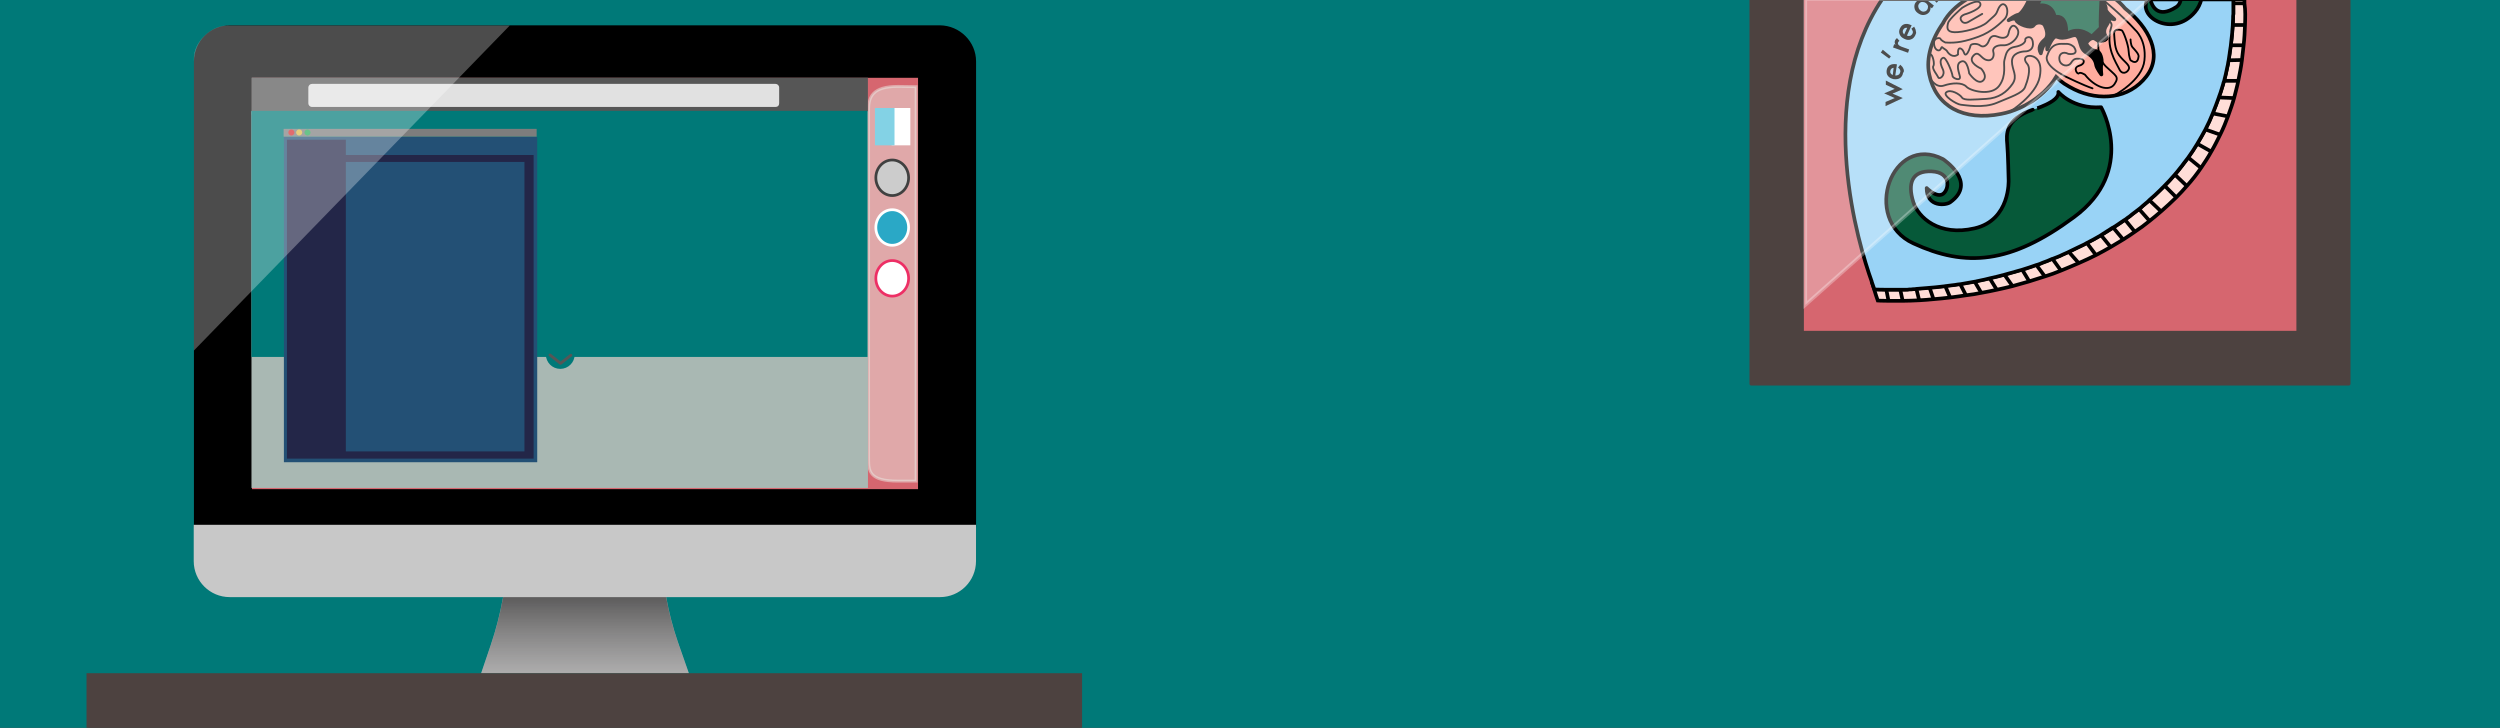 <?xml version="1.0" encoding="utf-8"?>
<!-- Generator: Adobe Illustrator 21.1.0, SVG Export Plug-In . SVG Version: 6.00 Build 0)  -->
<svg version="1.1" id="Layer_1" xmlns="http://www.w3.org/2000/svg" xmlns:xlink="http://www.w3.org/1999/xlink" x="0px" y="0px"
	 viewBox="0 0 900 262" style="enable-background:new 0 0 900 262;" xml:space="preserve">
<rect x="0" y="0" width="900" height="262" fill="#333333" stroke="none"/>
<style type="text/css">
	.st0{fill:#007978;stroke:#007978;stroke-linecap:round;stroke-linejoin:round;stroke-miterlimit:10;}
	.st1{fill:#4D4240;stroke:#4D4240;stroke-width:1.167;stroke-linecap:round;stroke-linejoin:round;stroke-miterlimit:10;}
	.st2{fill:#D6666F;stroke:#D6666F;stroke-miterlimit:10;}
	.st3{fill:#FFDED8;stroke:#000000;stroke-width:1.329;stroke-miterlimit:10;}
	.st4{fill:#99D3F6;stroke:#000000;stroke-width:1.329;stroke-miterlimit:10;}
	.st5{fill:none;stroke:#000000;stroke-width:1.329;stroke-miterlimit:10;}
	.st6{fill:#FFAC9E;stroke:#000000;stroke-width:1.329;stroke-miterlimit:10;}
	.st7{fill:#065939;stroke:#000000;stroke-width:1.329;stroke-linecap:round;stroke-linejoin:round;stroke-miterlimit:10;}
	.st8{fill:none;stroke:#000000;stroke-width:0.665;stroke-linecap:round;stroke-linejoin:round;stroke-miterlimit:10;}
	.st9{stroke:#000000;stroke-width:1.329;stroke-linecap:round;stroke-linejoin:round;stroke-miterlimit:10;}
	
		.st10{opacity:0.3;fill:#FFFFFF;stroke:#FFFFFF;stroke-width:1.303;stroke-linecap:round;stroke-miterlimit:10;enable-background:new    ;}
	.st11{fill:#C8C8C8;}
	.st12{fill:url(#SVGID_1_);}
	.st13{stroke:#000000;stroke-width:0.971;stroke-miterlimit:10;}
	.st14{fill:#D6666F;stroke:#D6666F;stroke-width:0.99;stroke-miterlimit:10;}
	.st15{opacity:0.5;fill:#EBEAE4;stroke:#EBEAE4;stroke-width:1.042;stroke-miterlimit:10;enable-background:new    ;}
	.st16{fill:#CCCCCC;stroke:#404040;stroke-width:0.99;stroke-miterlimit:10;}
	.st17{fill:#2AA8C6;stroke:#FFFFFF;stroke-width:0.99;stroke-miterlimit:10;}
	.st18{fill:#FFFFFF;stroke:#ED2F65;stroke-width:0.99;stroke-miterlimit:10;}
	.st19{fill:#FFFFFF;stroke:#FFFFFF;stroke-width:1.042;stroke-miterlimit:10;}
	.st20{fill:#83D2E5;stroke:#83D2E5;stroke-width:1.042;stroke-miterlimit:10;}
	.st21{fill:#565656;stroke:#565656;stroke-width:0.887;stroke-miterlimit:10;}
	.st22{fill:#A9B8B3;stroke:#A9B8B3;stroke-width:0.922;stroke-miterlimit:10;}
	.st23{fill:#E1E1E1;}
	.st24{fill:#DDE5E1;stroke:#007978;stroke-width:0.99;stroke-miterlimit:10;}
	.st25{fill:#007978;stroke:#007978;stroke-width:0.989;stroke-miterlimit:10;}
	.st26{fill:none;stroke:#565656;stroke-width:1.042;stroke-linecap:round;stroke-linejoin:round;stroke-miterlimit:10;}
	.st27{fill:#235075;}
	.st28{fill:#232648;}
	.st29{fill:#7D7D7D;}
	.st30{fill:#D62E31;}
	.st31{fill:#DDB945;}
	.st32{fill:#29A958;}
	.st33{opacity:0.3;}
	.st34{fill:#FFFFFF;}
	.st35{fill:#C8C8C8;stroke:#C8C8C8;stroke-width:0.922;stroke-miterlimit:10;}
	.st36{fill:#4D4240;stroke:#4D4240;stroke-width:1.307;stroke-miterlimit:10;}
</style>
<rect x="0.3" class="st0" width="899.5" height="261.6"/>
<g>
	<rect x="630.4" y="-0.4" class="st1" width="215.2" height="138.6"/>
	<rect x="649.9" y="-0.4" class="st2" width="176.3" height="119"/>
	<g>
		<path class="st3" d="M808.2,9c-0.1,2.4-0.2,4.9-0.5,7.3c-0.2,1.8-0.4,3.5-0.6,5.3c-0.3,2.5-0.8,4.9-1.3,7.4l0,0
			c-0.4,2.1-1,4.1-1.5,6.2c-0.6,2.2-1.4,4.4-2.2,6.6c-0.8,2.2-1.7,4.4-2.8,6.6c-1,2-2,4.1-3.2,6.1c-1.1,2-2.4,4-3.7,5.9
			c-1.5,2.2-3.2,4.4-5.1,6.5c-1.2,1.4-2.5,2.8-3.8,4.1c-1.8,1.8-3.6,3.4-5.4,5c-1.4,1.2-2.8,2.4-4.2,3.5c-1.7,1.4-3.5,2.7-5.3,3.9
			c-1.4,1-2.8,1.9-4.2,2.8c-1.5,0.9-3,1.8-4.5,2.7c-1.8,1-3.5,2-5.3,2.9c-2,1-4.1,2-6.2,2.9c-2.2,1-4.3,1.8-6.4,2.7
			c-1.9,0.8-3.9,1.5-5.8,2.1c-3.9,1.3-7.9,2.5-11.7,3.5c-1.9,0.5-3.8,0.9-5.6,1.3c-1.9,0.4-3.7,0.8-5.5,1.1
			c-1.9,0.4-3.8,0.7-5.6,0.9c-2,0.3-3.9,0.6-5.7,0.8c-2.1,0.2-4.1,0.5-6,0.6c-1.8,0.2-3.5,0.3-5.1,0.4c-2.2,0.1-4.2,0.2-5.9,0.2
			c-2,0-3.7,0-5.1,0c-2.6,0-4-0.1-4-0.1s-0.9-2.5-2.2-6.9c0.6,1.8,1,2.8,1,2.8s1.5,0.1,4.3,0.1c1.4,0,3,0,5,0c0.2,0,0.4,0,0.6,0
			c0.4,0,0.9,0,1.3,0c0.4,0,0.9,0,1.4-0.1c0.4,0,0.9,0,1.4-0.1c0.4,0,0.8,0,1.1-0.1c1.2-0.1,2.4-0.2,3.7-0.3c0.4,0,0.7-0.1,1.1-0.1
			c0.4,0,0.8-0.1,1.2-0.1s0.8-0.1,1.1-0.1c0.9-0.1,1.8-0.2,2.7-0.3c0.2,0,0.4,0,0.6-0.1h0.1c1-0.1,2.1-0.3,3.2-0.4
			c0.4-0.1,0.9-0.1,1.3-0.2c0.3,0,0.6-0.1,0.9-0.1c1.7-0.3,3.4-0.6,5.1-0.9c0.1,0,0.2,0,0.3-0.1c0.1,0,0.2,0,0.2,0
			c0.5-0.1,0.9-0.2,1.4-0.3c1.2-0.2,2.3-0.5,3.5-0.8c1.8-0.4,3.5-0.8,5.3-1.3c2.1-0.5,4.2-1.2,6.4-1.8c1.7-0.5,3.4-1.1,5.1-1.7
			c0.1,0,0.3-0.1,0.4-0.1c0.6-0.2,1.2-0.4,1.8-0.7c1.2-0.4,2.4-0.9,3.5-1.4h0.1c0.6-0.2,1.2-0.5,1.8-0.7s1.2-0.5,1.8-0.8
			s1.2-0.5,1.8-0.8c1.2-0.5,2.4-1.1,3.6-1.7c0.6-0.3,1.2-0.6,1.9-0.9c0.5-0.3,1-0.5,1.5-0.8c0.8-0.4,1.5-0.8,2.3-1.2
			c0.5-0.3,1.1-0.6,1.6-0.9c0.4-0.2,0.8-0.5,1.2-0.7c0.3-0.2,0.6-0.4,0.9-0.5c2.2-1.3,4.5-2.8,6.7-4.3c0.1,0,0.2-0.1,0.3-0.2
			c0.5-0.4,1.1-0.8,1.6-1.2c0.6-0.4,1.2-0.8,1.7-1.3c0.4-0.3,0.8-0.6,1.2-0.9s0.9-0.7,1.3-1s0.9-0.7,1.3-1.1
			c0.4-0.4,0.9-0.7,1.3-1.1c0.3-0.2,0.6-0.5,0.9-0.8c0.1-0.1,0.3-0.2,0.4-0.4c1.3-1.1,2.5-2.2,3.7-3.4c0.5-0.5,1-1,1.5-1.5
			c1.3-1.3,2.5-2.6,3.7-4c0.8-0.9,1.5-1.8,2.2-2.7c0.3-0.4,0.7-0.9,1-1.3c0.6-0.7,1.1-1.5,1.6-2.2c1.2-1.7,2.3-3.3,3.3-5
			s2-3.4,2.9-5.1c1-1.9,1.9-3.9,2.7-5.9c0.8-1.9,1.5-3.9,2.2-5.8c0-0.1,0.1-0.2,0.1-0.3c0.2-0.5,0.3-0.9,0.5-1.4
			c0.3-1,0.6-2,0.9-2.9c0.1-0.4,0.2-0.9,0.4-1.3l0,0l0,0c0.4-1.6,0.8-3.2,1.1-4.8c0.2-0.7,0.3-1.4,0.4-2.1c0-0.2,0.1-0.3,0.1-0.5
			s0.1-0.4,0.1-0.6c0.1-0.7,0.2-1.3,0.3-2v-0.1c0.1-0.7,0.2-1.4,0.3-2c0-0.2,0.1-0.4,0.1-0.7c0.2-1.5,0.4-3,0.5-4.5
			c0-0.1,0-0.1,0-0.2c0.1-0.8,0.1-1.7,0.2-2.5V8.9c0-0.1,0-0.2,0-0.2c0-0.7,0.1-1.4,0.1-2.1c0-0.6,0-1.2,0.1-1.7V4.8
			c0-0.3,0-0.7,0-1c0-0.9,0-1.7,0-2.6c0-0.5,0-1,0-1.5h4c0,0.5,0,1,0,1.5C808.4,3.8,808.3,6.4,808.2,9z"/>
		<path class="st4" d="M773.2-0.3h-11.5h-4.9c-0.2,0-0.2,0-0.3,0h-22h-4h-9.8h-2.6h-10h-10.3h-1.9h-2.6h-2.2h-13.5
			c-24.5,36.3-8.4,88.8-3.8,101.6v0.1c0.6,1.8,1,2.8,1,2.8s1.5,0.1,4.3,0.1c1.4,0,3,0,5,0c0.2,0,0.4,0,0.6,0c0.4,0,0.9,0,1.3,0
			c0.4,0,0.9,0,1.4-0.1c0.4,0,0.9,0,1.4-0.1c0.4,0,0.8,0,1.1-0.1c1.2-0.1,2.4-0.2,3.7-0.3c0.4,0,0.7-0.1,1.1-0.1l0,0
			c0.4,0,0.8-0.1,1.2-0.1s0.8-0.1,1.1-0.1c0.9-0.1,1.8-0.2,2.7-0.3c0.2,0,0.4,0,0.6-0.1h0.1c1-0.1,2.1-0.3,3.2-0.4
			c0.4-0.1,0.9-0.1,1.3-0.2c0.3,0,0.6-0.1,0.9-0.1c1.7-0.3,3.4-0.6,5.1-0.9l0,0c0.1,0,0.2,0,0.3,0s0.2,0,0.2-0.1
			c0.5-0.1,0.9-0.2,1.4-0.3c1.1-0.2,2.3-0.5,3.5-0.8c1.8-0.4,3.5-0.8,5.3-1.3c2.1-0.6,4.2-1.2,6.4-1.8c1.7-0.5,3.4-1.1,5.1-1.7
			c0.1,0,0.3-0.1,0.4-0.1c0.6-0.2,1.2-0.4,1.8-0.7c1.2-0.4,2.4-0.9,3.5-1.4c0,0,0,0,0.1,0c0.6-0.2,1.2-0.5,1.8-0.7s1.2-0.5,1.8-0.8
			s1.2-0.5,1.8-0.8c0.1-0.1,0.3-0.1,0.4-0.2c1-0.5,2.1-1,3.1-1.5c0.6-0.3,1.2-0.6,1.9-0.9c0.5-0.2,1-0.5,1.5-0.8l0,0
			c0.8-0.4,1.5-0.8,2.3-1.2c0.5-0.3,1.1-0.6,1.6-0.9c0.4-0.2,0.8-0.5,1.2-0.7c0.3-0.2,0.6-0.4,0.9-0.6c1.1-0.7,2.2-1.4,3.3-2.1
			c0,0,0,0,0.1,0c1.1-0.7,2.2-1.4,3.3-2.2c0.1-0.1,0.2-0.1,0.3-0.2c0.2-0.2,0.5-0.3,0.8-0.5s0.6-0.4,0.8-0.6
			c0.6-0.4,1.2-0.8,1.7-1.3c0.4-0.3,0.8-0.6,1.2-0.9s0.9-0.7,1.3-1s0.9-0.7,1.3-1.1c0.4-0.4,0.9-0.7,1.3-1.1
			c0.3-0.2,0.6-0.5,0.9-0.8c0.1-0.1,0.1-0.1,0.2-0.2c0.1-0.1,0.1-0.1,0.2-0.2c1.3-1.1,2.5-2.2,3.7-3.4c0.5-0.5,1-1,1.5-1.5
			c1.3-1.3,2.5-2.6,3.7-4c0.8-0.9,1.5-1.8,2.2-2.7c0.4-0.4,0.7-0.9,1-1.3c0.6-0.7,1.1-1.5,1.7-2.2c1.2-1.7,2.3-3.3,3.3-5
			s2-3.4,2.9-5.1c1-1.9,1.9-3.9,2.7-5.9c0.8-1.9,1.5-3.9,2.2-5.8c0-0.1,0.1-0.2,0.1-0.3c0.2-0.5,0.3-0.9,0.5-1.4
			c0.3-1,0.6-2,0.9-2.9c0.1-0.4,0.2-0.9,0.4-1.3l0,0l0,0c0.4-1.6,0.8-3.2,1.1-4.8c0.2-0.7,0.3-1.4,0.4-2.1c0-0.2,0.1-0.3,0.1-0.5
			s0.1-0.4,0.1-0.6c0.1-0.7,0.2-1.3,0.3-2V19c0.1-0.7,0.2-1.4,0.3-2c0-0.2,0.1-0.4,0.1-0.7c0.2-1.5,0.3-3.1,0.5-4.6
			c0-0.1,0-0.2,0-0.2c0.1-0.8,0.1-1.6,0.2-2.5l0,0c0-0.1,0-0.2,0-0.2c0-0.7,0.1-1.4,0.1-2.1c0-0.6,0-1.2,0.1-1.7V4.8
			c0-0.3,0-0.7,0-1c0-0.9,0-1.7,0-2.5c0-0.5,0-1,0-1.5h-11.8h-7.1h-11"/>
		<line class="st5" x1="679.1" y1="104.4" x2="679.9" y2="108.5"/>
		<line class="st5" x1="684.1" y1="104.3" x2="685" y2="108.5"/>
		<line class="st5" x1="689.9" y1="104" x2="691" y2="108.5"/>
		<line class="st5" x1="694.7" y1="103.7" x2="696.1" y2="107.8"/>
		<line class="st5" x1="700.3" y1="103" x2="702.1" y2="107.2"/>
		<line class="st5" x1="705.7" y1="102.3" x2="707.8" y2="106.4"/>
		<line class="st5" x1="710.9" y1="101.4" x2="713.3" y2="105.5"/>
		<line class="st5" x1="716.3" y1="100.2" x2="718.9" y2="104.4"/>
		<line class="st5" x1="721.6" y1="98.9" x2="724.5" y2="103"/>
		<line class="st5" x1="728" y1="97.1" x2="730.6" y2="101.4"/>
		<line class="st5" x1="733.1" y1="95.4" x2="736.2" y2="99.6"/>
		<line class="st5" x1="738.9" y1="93.2" x2="742" y2="97.5"/>
		<line class="st5" x1="744.8" y1="90.7" x2="748.4" y2="94.8"/>
		<line class="st5" x1="751.3" y1="87.5" x2="754.6" y2="91.9"/>
		<line class="st5" x1="756.4" y1="84.7" x2="759.9" y2="89"/>
		<line class="st5" x1="760.8" y1="82" x2="764.4" y2="86.3"/>
		<line class="st5" x1="768.6" y1="83.5" x2="765" y2="79.1"/>
		<line class="st5" x1="770.1" y1="75.3" x2="773.9" y2="79.6"/>
		<line class="st5" x1="773.9" y1="72.2" x2="778.1" y2="76.2"/>
		<line class="st5" x1="779.4" y1="67" x2="783.5" y2="71.1"/>
		<line class="st5" x1="783.1" y1="63" x2="787.3" y2="67"/>
		<line class="st5" x1="788" y1="56.9" x2="792.4" y2="60.5"/>
		<line class="st5" x1="791.3" y1="51.9" x2="796.1" y2="54.6"/>
		<line class="st5" x1="794.2" y1="46.7" x2="799.3" y2="48.5"/>
		<line class="st5" x1="796.9" y1="40.9" x2="802.1" y2="41.9"/>
		<line class="st5" x1="799.1" y1="35.1" x2="804.2" y2="35.3"/>
		<line class="st5" x1="800.9" y1="29.1" x2="805.8" y2="29.1"/>
		<line class="st5" x1="807.1" y1="21.6" x2="802.5" y2="21.7"/>
		<line class="st5" x1="803.3" y1="16.3" x2="807.8" y2="16.3"/>
		<line class="st5" x1="804" y1="9" x2="808.3" y2="9"/>
		<line class="st5" x1="804" y1="1.2" x2="808.3" y2="1.2"/>
		<path class="st6" d="M772.7,27.5c-3.1,4-7.3,6.3-11.9,7l0,0c-4.5,0.7-9.5-0.1-14-2.3c-1.2-0.6-2.5-1.3-3.7-2.1
			c-1-0.7-2-1.5-2.9-2.4c-1.2,2-2.7,3.8-4.5,5.5c-3.3,3.1-7.5,5.5-12.1,7l0,0c-1,0.3-2.1,0.6-3.2,0.8c-13.5,2.7-23.6-2.7-25.9-14.3
			c-1.2-5.8,0.9-12.7,5.1-18.5c0,0,0,0,0-0.1c1.7-3.1,4.6-6,8.5-8.4h48.4c0.1,0,0.1,0,0.1,0s0,0,0.2,0h4.8c1.3,1,2.4,2.1,3.4,3.3
			C773.6,9.9,778.8,19.6,772.7,27.5z"/>
		<path d="M708.5,93.2L708.5,93.2z"/>
		<path class="st7" d="M741,33.1c0,0,5.1,6.2,15.4,5.5c0,0,13,22.8-9.8,39.6c-22.8,16.9-39,18.1-57.8,9.4
			c-18.9-8.7-7.6-39.8,10.7-30.3c0,0,12.6,8.3,2.6,15.5c-1.4,1.1-8.5,2-8.5-5.1c0,0,3.6,3.7,5.9,2.1c2.3-1.7,2.9-7.8-4.1-8.1
			s-8.8,4.1-6.6,11.1c1.8,5.5,9.2,12.4,22.1,9.4c12.9-3,12.2-17.4,12.2-17.4s-0.2-9.6-0.5-12.9c-0.3-3.3-0.9-9,9.2-12.4
			C731.7,39.5,741.7,36.7,741,33.1z"/>
		<g>
			<path d="M685,32.1l-6.1-3.1v1.5l3.2,1.5l-3.8,1.6l3.8,1.7l-3.3,1.4v1.5l6.2-2.9l-3.7-1.6L685,32.1z"/>
			<path d="M685.4,25.4c0-0.3-0.1-0.5-0.2-0.7s-0.2-0.5-0.4-0.7s-0.4-0.4-0.7-0.7l-0.8,1c0.4,0.3,0.6,0.6,0.7,0.8
				c0.1,0.2,0.2,0.5,0.1,0.8c-0.1,0.4-0.2,0.7-0.6,1c-0.3,0.2-0.7,0.3-1.2,0.3l0.6-4l-0.3-0.1c-0.9-0.1-1.7,0-2.3,0.4s-1,1-1.1,1.8
				s0,1.5,0.5,2.1s1.2,0.9,2,1.1c0.9,0.1,1.7,0,2.3-0.4s1-1.1,1.1-1.9C685.4,26,685.4,25.7,685.4,25.4z M681.4,27
				c-0.2-0.1-0.3-0.2-0.4-0.2c-0.1-0.1-0.2-0.2-0.3-0.3c-0.1-0.1-0.1-0.3-0.2-0.4c0-0.2,0-0.3,0-0.5c0.1-0.7,0.5-1.1,1.2-1.2
				L681.4,27z"/>
			<path d="M677.8,17.9l-0.7,1l3,2.2l0.6-0.8L677.8,17.9z"/>
			<path d="M684.5,16.8c-1-0.4-1.4-0.9-1.2-1.5c0.1-0.2,0.2-0.4,0.5-0.6l-0.9-1c-0.3,0.3-0.6,0.6-0.7,0.9c-0.1,0.2-0.1,0.5-0.1,0.7
				s0.1,0.5,0.3,0.8l-0.5-0.2l-0.4,1.2l5.4,1.9l0.4-1.2L684.5,16.8z"/>
			<path d="M689.7,11.2c0-0.3-0.1-0.5-0.2-0.8c-0.1-0.3-0.3-0.5-0.4-0.8l-1,0.7c0.3,0.4,0.4,0.8,0.5,1c0.1,0.3,0,0.5-0.1,0.8
				c-0.2,0.4-0.5,0.6-0.8,0.8c-0.4,0.1-0.8,0.1-1.2-0.1l1.7-3.7L687.9,9c-0.8-0.4-1.6-0.5-2.3-0.3s-1.2,0.7-1.6,1.5
				c-0.4,0.8-0.4,1.5-0.1,2.2c0.3,0.7,0.8,1.2,1.7,1.6c0.8,0.4,1.6,0.5,2.3,0.2c0.7-0.2,1.2-0.7,1.6-1.5c0.1-0.3,0.2-0.5,0.3-0.8
				C689.8,11.7,689.8,11.5,689.7,11.2z M685.5,12.4c-0.1-0.1-0.2-0.2-0.3-0.4c-0.1-0.1-0.1-0.3-0.2-0.4c0-0.1,0-0.3,0-0.4
				c0-0.2,0.1-0.3,0.1-0.4c0.3-0.6,0.8-0.9,1.5-0.8L685.5,12.4z"/>
			<path d="M696.2,2l-2.9-2.3l-2.4-0.2l0.2,0.2l0.3,0.2c-0.8,0.1-1.3,0.4-1.7,0.9c-0.5,0.6-0.6,1.3-0.5,2c0.1,0.8,0.5,1.4,1.2,1.9
				s1.4,0.8,2.2,0.7c0.8-0.1,1.4-0.4,1.9-1c0.4-0.5,0.5-1.1,0.5-1.8l0.5,0.4L696.2,2z M693.7,3.6c-0.3,0.4-0.6,0.5-1.1,0.6
				c-0.5,0-0.9-0.1-1.3-0.5c-0.4-0.3-0.6-0.7-0.7-1.2c-0.1-0.4,0-0.8,0.3-1.2s0.7-0.6,1.1-0.6c0.5,0,0.9,0.1,1.3,0.4
				c0.4,0.3,0.7,0.7,0.8,1.2C694.1,2.8,694,3.2,693.7,3.6z"/>
			<path d="M697.8-0.3h-1.9l1.3,1.3l0.9-1L697.8-0.3z"/>
		</g>
		<path class="st8" d="M760.8,34.5L760.8,34.5c0.4-0.2,10.5-5.5,11.2-12.8c0.8-7.5-3.4-11-3.4-11c-4.9-5.4-10.5-9.9-11.8-11"/>
		<path class="st8" d="M767,14.2c0,0,0,2,0.7,2.8s2.3,2.4,2.2,3.3s-0.5,3.1-2.9,1.4c0,0-0.6-1.2-0.7-3.4s-1.9-7.2-2.5-7.4
			s-2.9-0.8-2.7,1.4s0.1,5.3,1.8,7.6s4,3.5,3.5,4.9s-2.5,2.3-3.5,0c-1.1-2.3-5.1-7.9-2.8-15.3c0,0,0.5-1.1-1-2.1s-3.7,6.7-3.7,6.7
			s-0.8,6.4,2.7,9.8s5,3.6,3.1,6.4s-7,1.2-10.6-3.4c0,0-1.7-1.1-2.2-0.5s-2.3-2.1,0-2.7s2.2-2.4,0.6-2.5s-2.3-0.3-3.4,1.4
			c-1.1,1.7-3.8,1.1-4.2-1s1.2-3.3,3.2-2.2c0,0,4.2,0.7,2-2.5c0,0-1.2-1.3-3.1-1.1c-1.4,0.1-4.8-0.9-6.5,4.2c0,0-2,3.2,6.9,7.7
			c0,0,6.1,3,9.4,4.1"/>
		<path class="st9" d="M760.8,6.9c-1-0.4-1.3-0.1-1.6,0.5c-0.2,0.4-0.4,1-0.8,1.6c-1,1.4-1.2,3-0.2,4.2c0.8,1-1.3,1.8-2.8,1.4
			c-0.3-0.1-0.6-0.2-0.8-0.4c-1.3-1.1-2.5,0-3.3,0.9s1.4,3.1,3.3,3.3c0.5,0.1,0.8,0.3,1.1,0.6c0.5,0.6,0.8,1.7,0.9,2.6
			c0,0.5,0,1.1-0.1,1.4c-0.3,1.3,0,3.8,0,3.8s-1.7-2.2-1.9-3.5s-0.9-2.9-3.3-4.2c-2.3-1.3-2.1-3.1-2.9-5.1c-0.8-2-1.9-1.3-3.6-0.8
			s-2.9,0.6-4.4,0s-3.4,4.6-3.4,4.6v-2.4c-1.5-0.2-2.3,3.8-2.3,3.8c-1.1-2-0.2-3.5,1.4-4.9c1.6-1.3,0.6-4,0-5.2s-3.1-1.4-4,0
			s-5.8-0.5-6.2-1.8c-0.4-1.2-2.5-0.2-2.8,0c0.3-0.3,2.3-1.8,3.5-2c1.1-0.2,3.2-3.6,3.8-5.4h26h0.2c0.5,0.6,1.6,2.2,1.5,3.5
			C758.1,4.7,762.5,7.6,760.8,6.9z"/>
		<path class="st7" d="M756.3,10l-3.3,3.2c0,0-4.2-4.2-9.2-0.9c0,0,0.8-7.1-4.1-6.2c0,0-0.6-5.3-6.5-4c0,0,0.5-0.9,1.3-2.4h22
			C756.1,7.5,756.2,9.6,756.3,10z"/>
		<path class="st7" d="M756.3,10l0.2-0.2C756.4,9.9,756.3,10.3,756.3,10z"/>
		<path class="st7" d="M773.2-0.3c-4,6.3,9,14.1,17,4.6c1.1-1.3,1.9-2.9,2.3-4.6h-7.4c-0.3,2.1-1.6,2.8-1.6,2.8
			c-6.9,4.5-8.9-0.6-9.4-2.8"/>
		<path class="st8" d="M713.6,5l-5,2.9c0,0-1.7,1.1-2.6-0.6s1.9-2.3,1.9-2.3s5.8-1.8,5-3.8s-6.5,1.6-6.5,1.6s-4.7,4-5.1,5.5
			c-0.4,1.6-0.6,3.2,2.3,3.3c2.9,0.1,9.6-1.5,11.8-3.6s3.1-2.5,3.6-3.9s1.5-3.2,2.7-2.4s1.3,3.7,0,5.1c-1.3,1.3-4.7,4.7-9.4,6.4
			s-8,2.4-12,2.1c0,0-1.5-0.7-1.7-1.3s-2.2-0.2-2.3,0.8c-0.2,1.1,0.1,2.9,1.3,3.3s1.2-1.5,1.6-1.1c0.3,0.4,1.5,0.9,1.8,1.5
			s2,2.6,3.9,1.1c0,0-0.3-2.7,1-2.1s1.1,2.6,1.9,2.1c0.8-0.5,1.4-2.5,1.6-3.2c0.2-0.7,2.4-0.9,3.5,0c1.2,0.9,2.5-0.2,3-1.5
			s1.2-2.5,3.2-1.7s3.7,0.5,4-1.3c0.3-1.7,1.5-4,3.1-1.6s-2.1,6.2-5,6s-4,1.2-3.6,2.4c0.4,1.2-0.1,3.5-2.4,2.9
			c-2.2-0.5-2.9-3.8-4.9-1.4s2.9,4.5,2.9,4.5s2.6,2.7,0.6,4.4c-2,1.6-4.9-2.7-4.9-2.7s-0.6-5-2.7-4.3c-2.1,0.7-1.3,2.9-0.7,5.2
			c0.7,2.2-2.6,0.9-2.6,0s-2.3-7-3.4-6.5c-1.1,0.5-1.2,1.8-0.1,4.1s-1.2,3.8-1.6,3c-0.3-0.8-2.4-3.2-1.8-4.1c0.6-0.8-0.3-4.3-1-4.2"
			/>
		<path class="st8" d="M695,28.4c0,0,1.9,3.4,4.8,2.4s6.6-1.2,8.1,0.4s9,3.5,11.8-0.3s1.4-7.8,1.9-9.3s0.5-4.1,3.6-4.7
			c3.1-0.5,4.1-1.9,3.9-2.6s2.2-2,2.7,0.7s-1.4,3.5-2.7,3.5c-1.2,0-4.8,0.5-4.8,3.6s2.2,5.2,0.2,8.1s-5,5.2-9.5,5.4
			s-7.9,0.7-8.7-0.5s-4.1-3.1-5.6-1.9c-1.6,1.1,3.7,4.4,5.2,4.5s8.1,1.4,13-0.7s9.2-3.4,10.1-5.6s2.3-6.7,0.8-8.4s-0.7-2.8,0.7-2.9
			s5.1,1,3.8,7.6s-10.7,12.5-10.7,12.5"/>
	</g>
	<polygon class="st10" points="773.9,-0.4 649.9,109.8 649.9,-0.4 	"/>
</g>
<g>
	<path class="st11" d="M248,242.4h-74.8l3.4-10c3.8-11.1,5.9-22.7,6.3-34.4l0.2-6.5H238l0.2,7.7c0.3,10.9,2.3,21.6,5.8,31.8
		L248,242.4z"/>
	
		<linearGradient id="SVGID_1_" gradientUnits="userSpaceOnUse" x1="210.575" y1="196.545" x2="210.575" y2="145.746" gradientTransform="matrix(1 0 0 1 0 46)">
		<stop  offset="0" style="stop-color:#434041;stop-opacity:0.2"/>
		<stop  offset="1" style="stop-color:#000000"/>
	</linearGradient>
	<path class="st12" d="M248,242.5h-74.8l3.4-10c3.8-11.1,5.9-22.7,6.3-34.4l0.2-6.5H238l0.2,7.7c0.3,10.9,2.3,21.6,5.8,31.8
		L248,242.5z"/>
	<g>
		<path class="st13" d="M350.9,22.1v167.2H70.3V22.1c0-6.9,5.6-12.5,12.5-12.5h255.6C345.3,9.7,350.9,15.3,350.9,22.1z"/>
		<rect x="91.2" y="28.5" class="st14" width="238.8" height="147.1"/>
		<g>
			<path class="st15" d="M329.8,31.2v142h-6.5c-10.6,0-10.6-3.7-10.6-8.3V39.4c0-4.5,1.4-8.3,10.6-8.3L329.8,31.2L329.8,31.2z"/>
			<ellipse class="st16" cx="321.2" cy="64" rx="5.9" ry="6.4"/>
			<ellipse class="st17" cx="321.2" cy="81.9" rx="5.9" ry="6.4"/>
			<ellipse class="st18" cx="321.2" cy="100.2" rx="5.9" ry="6.4"/>
			<rect x="321.5" y="39.4" class="st19" width="5.7" height="12.4"/>
			<rect x="315.5" y="39.4" class="st20" width="6" height="12.4"/>
		</g>
		<rect x="91" y="28.4" class="st21" width="221" height="12.4"/>
		<rect x="91" y="40.5" class="st22" width="221" height="134.7"/>
		<path class="st23" d="M279.2,38.5H112.3c-0.7,0-1.3-0.6-1.3-1.3v-5.7c0-0.7,0.6-1.3,1.3-1.3h166.9c0.7,0,1.3,0.6,1.3,1.3v5.7
			C280.5,38,280,38.5,279.2,38.5z"/>
		<rect x="114.4" y="48.7" class="st24" width="178.9" height="69.1"/>
		<g>
			<g>
				<rect x="91" y="40.4" class="st25" width="220.8" height="87.6"/>
				<ellipse class="st25" cx="201.7" cy="127.6" rx="4.7" ry="4.7"/>
			</g>
			<polyline class="st26" points="198,127.8 201.8,130.8 205.5,127.9 			"/>
		</g>
		<g>
			<rect x="102.8" y="49.8" class="st27" width="90.1" height="116"/>
			<path class="st27" d="M192.4,50.3v115h-89.1v-115H192.4 M193.4,49.3h-91.2v117.1h91.2V49.3L193.4,49.3z"/>
		</g>
		<g>
			<polygon class="st28" points="103.8,164.6 103.8,50.9 124,50.9 124,56.2 191.5,56.2 191.5,164.6 			"/>
			<path class="st28" d="M123.4,51.4v4.3v1h1H191v107.3h-86.8V51.4H123.4 M124.5,50.3h-21.2v114.8h88.8V55.8h-67.6V50.3L124.5,50.3z
				"/>
		</g>
		<g>
			<rect x="125" y="58.8" class="st27" width="63.2" height="103.1"/>
			<g>
				<path class="st27" d="M187.7,59.4v102.1h-62.2V59.4H187.7 M188.8,58.3h-64.3v104.2h64.3V58.3L188.8,58.3z"/>
			</g>
		</g>
		<g>
			<rect x="102.6" y="46.9" class="st29" width="90.1" height="1.8"/>
			<path class="st29" d="M192.1,47.4v0.7H103v-0.7H192.1 M193.2,46.4h-91.1v2.8h91.1V46.4L193.2,46.4z"/>
		</g>
		<g>
			<circle class="st30" cx="104.9" cy="47.7" r="0.6"/>
			<path class="st30" d="M104.9,47.6C105,47.6,105,47.6,104.9,47.6C105,47.7,104.9,47.7,104.9,47.6
				C104.9,47.7,104.9,47.7,104.9,47.6L104.9,47.6 M104.9,46.6c-0.6,0-1.1,0.5-1.1,1.1s0.5,1.1,1.1,1.1c0.6,0,1.1-0.5,1.1-1.1
				S105.5,46.6,104.9,46.6L104.9,46.6z"/>
		</g>
		<g>
			<circle class="st31" cx="107.7" cy="47.7" r="0.6"/>
			<path class="st31" d="M107.7,47.6C107.8,47.6,107.8,47.6,107.7,47.6C107.8,47.7,107.7,47.7,107.7,47.6
				C107.7,47.7,107.7,47.7,107.7,47.6L107.7,47.6 M107.7,46.6c-0.6,0-1.1,0.5-1.1,1.1s0.5,1.1,1.1,1.1s1.1-0.5,1.1-1.1
				S108.4,46.6,107.7,46.6L107.7,46.6z"/>
		</g>
		<g>
			<circle class="st32" cx="110.7" cy="47.7" r="0.6"/>
			<path class="st32" d="M110.7,47.6L110.7,47.6C110.8,47.7,110.7,47.7,110.7,47.6C110.7,47.7,110.6,47.7,110.7,47.6
				C110.6,47.6,110.6,47.6,110.7,47.6 M110.7,46.6c-0.6,0-1.1,0.5-1.1,1.1s0.5,1.1,1.1,1.1c0.6,0,1.1-0.5,1.1-1.1
				S111.2,46.6,110.7,46.6L110.7,46.6z"/>
		</g>
		<g class="st33">
			<path class="st34" d="M70.3,21.2c-0.1-2.6,1.2-5.4,3.4-7.7c2.3-2.4,5.3-3.8,8-3.8h100.5l-112,115.2L70.3,21.2L70.3,21.2z"/>
			<path class="st34" d="M181.1,10.2L70.8,123.7V21.1c-0.1-2.4,1.2-5.2,3.3-7.4c2.2-2.3,5.1-3.6,7.7-3.6L181.1,10.2 M183.5,9.2H81.8
				c-6.2,0-12.2,6.3-12,12v105L183.5,9.2L183.5,9.2z"/>
		</g>
		<path class="st35" d="M350.9,189.4v12.6c0,6.9-5.6,12.5-12.5,12.5H82.7c-6.9,0-12.5-5.6-12.5-12.5v-12.6H350.9z"/>
	</g>
</g>
<rect x="31.8" y="243" class="st36" width="357.1" height="19"/>
</svg>
